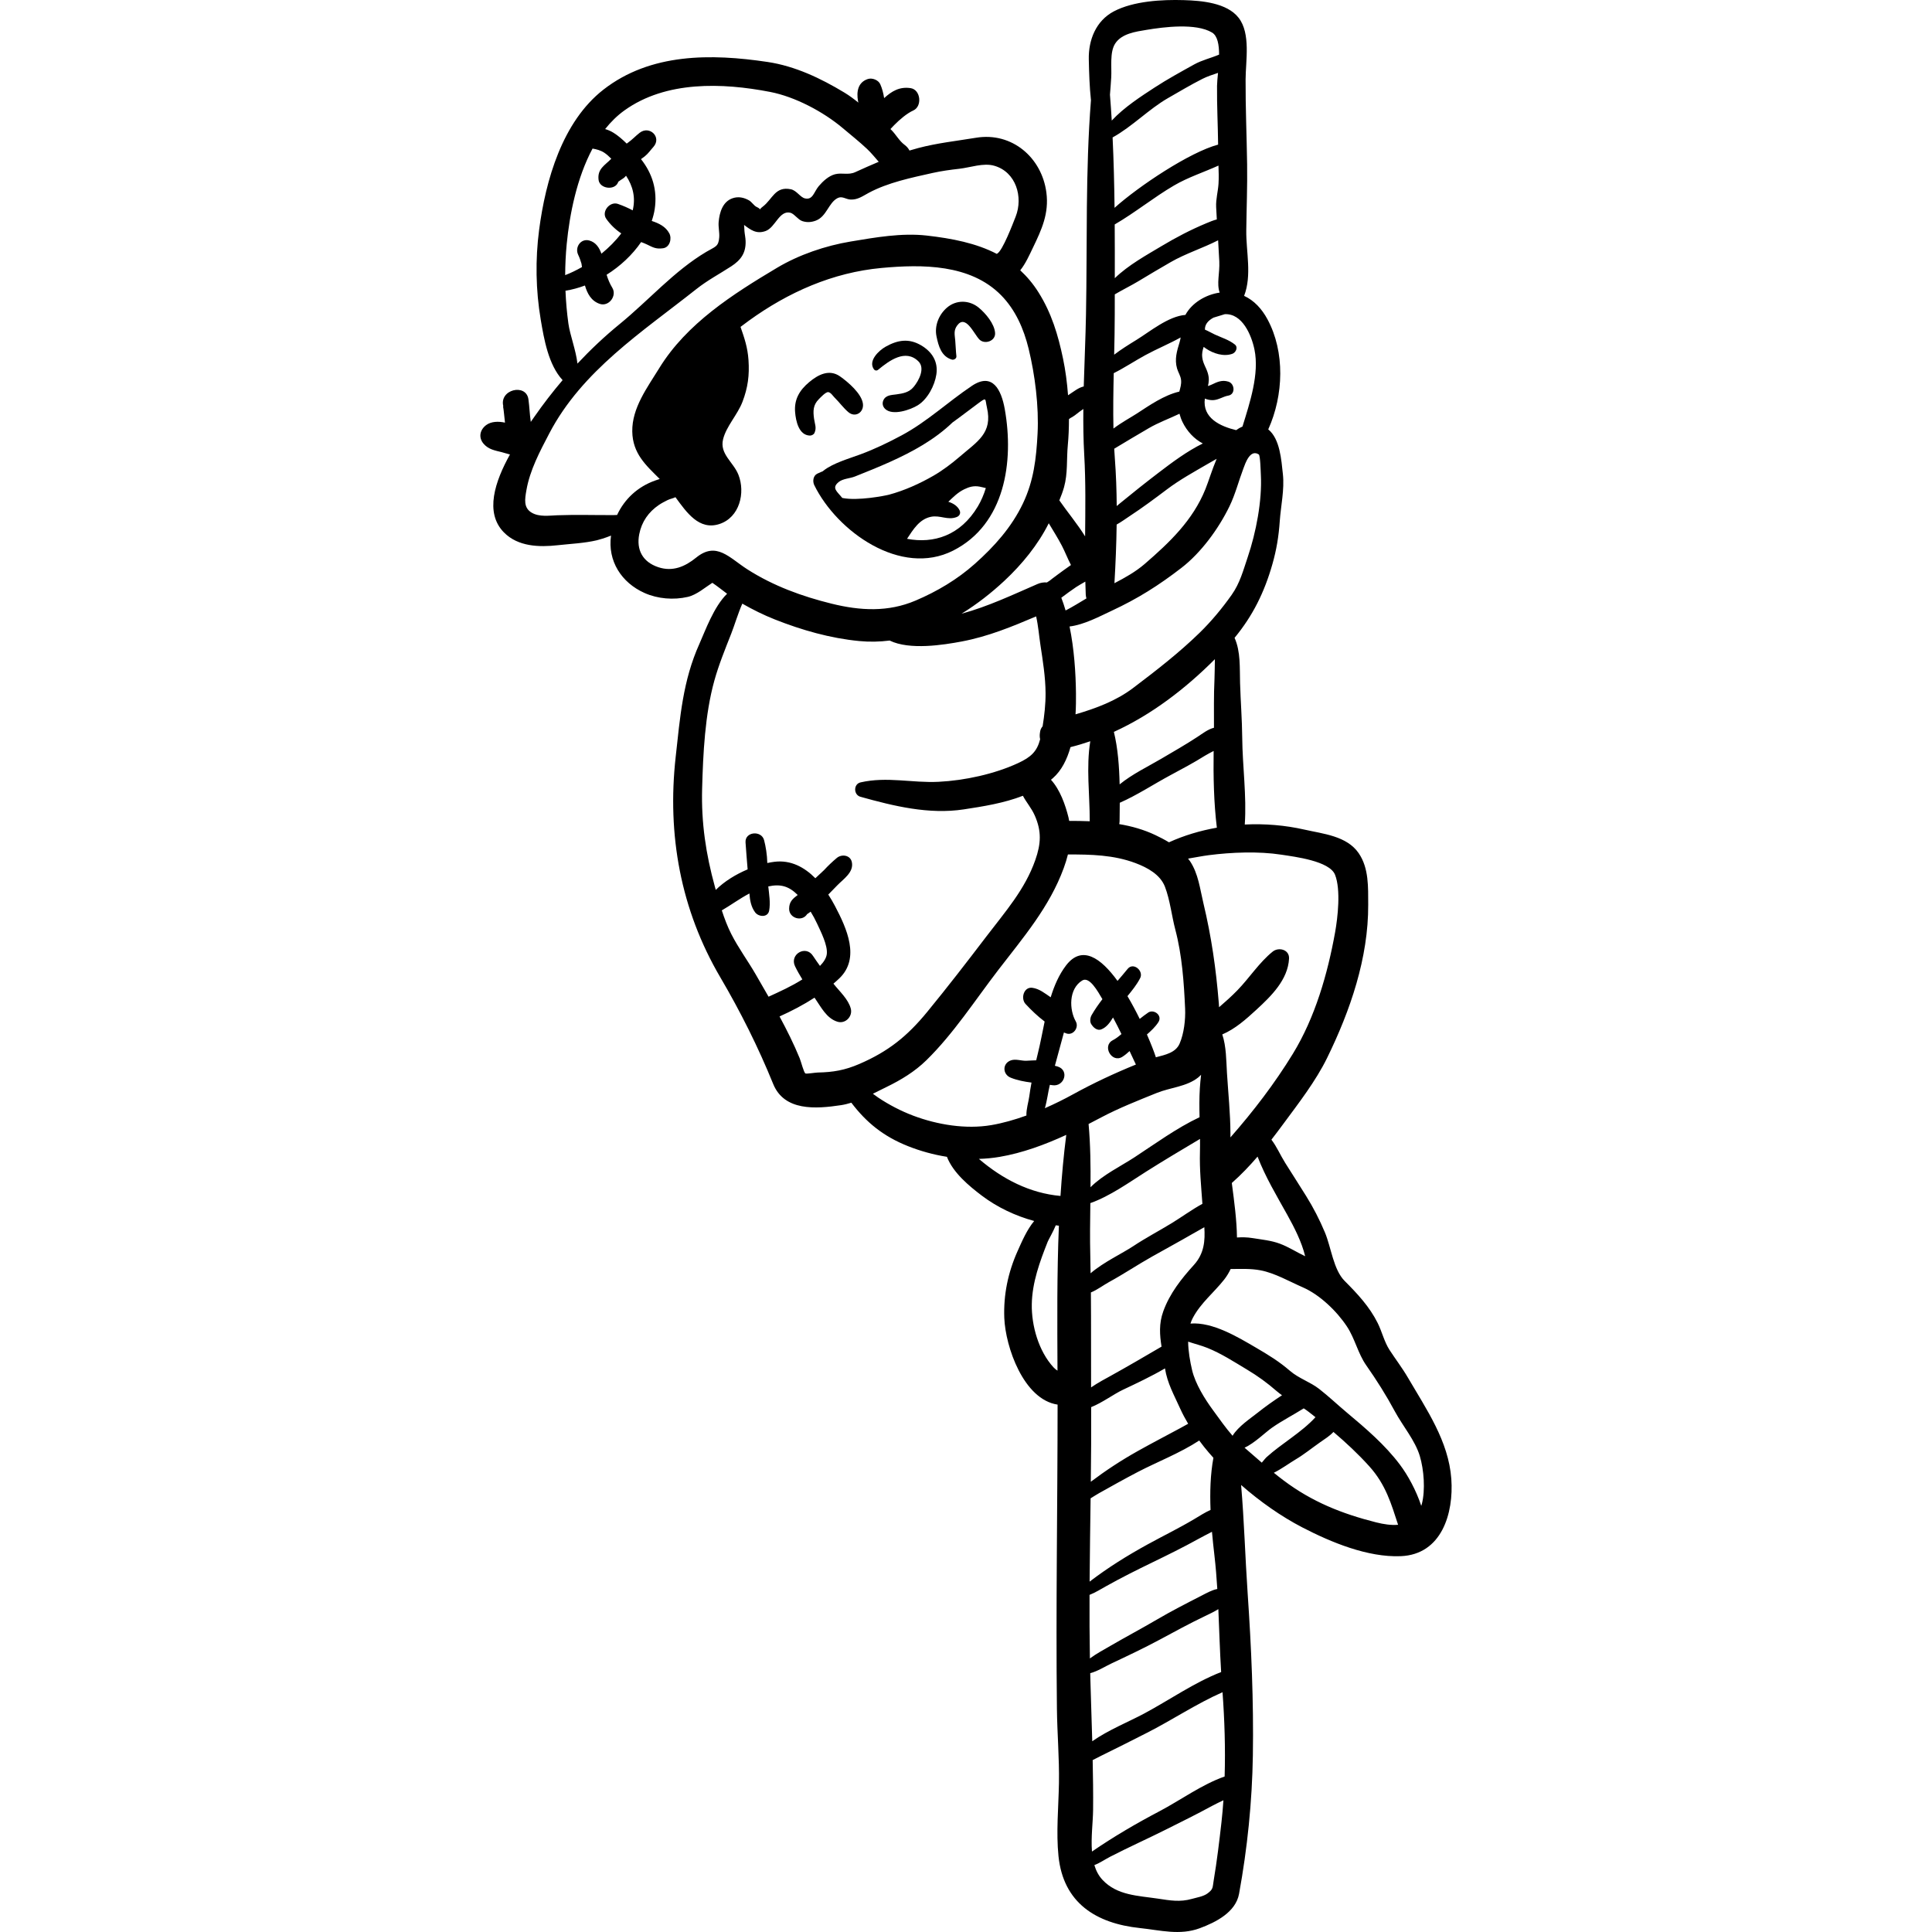 <?xml version="1.0" encoding="iso-8859-1"?>
<!-- Generator: Adobe Illustrator 19.0.0, SVG Export Plug-In . SVG Version: 6.00 Build 0)  -->
<svg version="1.1" id="Layer_1" xmlns="http://www.w3.org/2000/svg" xmlns:xlink="http://www.w3.org/1999/xlink" x="0px" y="0px"
	 viewBox="0 0 511.998 511.998" style="enable-background:new 0 0 511.998 511.998;" xml:space="preserve">
<g>
	<g>
		<path d="M384.612,391.918c-0.727-10.009-6.567-18.38-11.52-26.864c-1.491-2.554-3.258-4.844-4.847-7.294
			c-1.416-2.182-1.993-4.832-3.147-7.149c-2.158-4.333-5.363-7.752-8.744-11.141c-2.997-3.004-3.565-8.865-5.237-12.86
			c-1.409-3.364-3.051-6.558-4.98-9.657c-1.834-2.946-3.715-5.853-5.556-8.789c-1.299-2.073-2.202-4.26-3.645-6.142
			c1.054-1.355,2.084-2.725,3.095-4.095c4.059-5.495,8.658-11.422,11.663-17.562c6.155-12.574,10.959-26.523,10.892-40.631
			c-0.022-4.601,0.208-9.638-2.51-13.616c-3.141-4.598-9.43-5.136-14.409-6.269c-5.062-1.151-10.435-1.605-15.791-1.343
			c0.524-7.618-0.609-15.417-0.676-23.04c-0.042-4.818-0.433-9.67-0.572-14.493c-0.114-3.955,0.18-8.295-1.457-11.938
			c4.825-5.858,7.891-12.027,10.029-19.536c1.093-3.839,1.668-7.353,1.943-11.334c0.284-4.108,1.285-8.408,0.833-12.525
			c-0.409-3.727-0.758-9.324-3.878-11.847c4.096-9.078,4.458-20.527-0.198-29.164c-1.506-2.794-3.556-5.013-6.197-6.221
			c2.103-5.466,0.506-11.662,0.571-17.31c0.068-5.901,0.31-11.67,0.224-17.587c-0.108-7.489-0.438-14.997-0.404-22.482
			c0.022-4.898,1.401-12.141-1.848-16.314c-3.104-3.989-9.859-4.541-14.517-4.681c-5.794-0.174-13.35,0.237-18.567,2.988
			c-4.733,2.496-6.727,7.578-6.621,12.689c0.074,3.551,0.184,7.224,0.573,10.841c-1.481,18.835-0.965,37.936-1.315,56.765
			c-0.117,6.321-0.422,12.711-0.597,19.098c-1.404,0.322-2.5,1.252-3.861,2.137c-0.094,0.061-0.2,0.127-0.299,0.19
			c-0.251-3.339-0.687-6.638-1.323-9.683c-1.322-6.33-3.052-12.083-6.508-17.583c-1.438-2.289-3.067-4.203-4.839-5.841
			c1.432-1.771,2.457-4.116,3.342-5.947c2.36-4.884,4.309-9.137,3.587-14.665c-1.208-9.253-9.106-16.092-18.646-14.517
			c-5.088,0.84-10.274,1.399-15.276,2.717c-0.799,0.211-1.583,0.436-2.358,0.672c-0.284-0.556-0.707-1.074-1.304-1.511
			c-1.416-1.038-2.331-2.82-3.59-4.039c-0.049-0.048-0.104-0.091-0.154-0.138c0.339-0.357,0.666-0.71,0.985-1.037
			c1.424-1.457,3.413-3.151,5.074-3.891c2.411-1.073,1.99-5.516-0.717-5.922c-2.943-0.441-5.003,0.818-7.012,2.645
			c-0.193-1.282-0.514-2.538-1.033-3.699c-0.494-1.103-2.141-1.733-3.265-1.365c-2.668,0.873-3.059,3.371-2.624,5.831
			c0.025,0.145,0.072,0.284,0.103,0.428c-1.187-0.956-2.405-1.871-3.722-2.666c-6.281-3.792-13.074-7.02-20.351-8.109
			c-14.883-2.227-30.99-2.404-43.48,7.32c-10.921,8.502-15.34,24.028-17.061,37.188c-1.029,7.867-0.893,15.968,0.43,23.791
			c0.871,5.151,2.03,11.948,5.796,16.019c-2.639,3.099-5.129,6.327-7.454,9.665c-0.303,0.435-0.632,0.904-0.979,1.403
			c-0.292-1.98-0.347-4.006-0.624-5.991c-0.603-4.329-7.86-2.606-6.637,1.916l-0.096-0.128c0.25,1.451,0.338,2.934,0.52,4.398
			c-1.757-0.379-3.637-0.33-4.943,0.62c-1.716,1.249-2.164,3.339-0.694,5.015c1.301,1.484,2.981,1.74,4.782,2.193
			c0.746,0.188,1.462,0.445,2.174,0.613c-3.959,7.108-6.776,15.406-1.597,20.656c3.738,3.79,9.362,3.936,14.254,3.39
			c3.397-0.379,7.024-0.522,10.367-1.311c0.467-0.11,2.26-0.618,3.754-1.238c-0.928,6.694,2.732,12.474,8.904,15.217
			c3.496,1.554,7.703,1.89,11.444,1.026c2.398-0.554,4.668-2.576,6.507-3.731c1.332,0.899,2.607,1.923,3.907,2.897
			c-3.533,3.424-5.83,9.921-7.337,13.273c-4.416,9.819-5.123,19.478-6.292,29.998c-2.29,20.602,1.313,40.472,11.835,58.385
			c5.331,9.076,10.059,18.528,14.004,28.245c2.942,7.248,11.297,6.643,17.996,5.627c0.911-0.138,1.818-0.37,2.721-0.649
			c3.933,5.189,8.454,8.909,15.014,11.513c3.28,1.303,6.767,2.265,10.32,2.827c1.621,4.219,5.895,7.755,9.214,10.268
			c4.093,3.098,8.892,5.377,13.905,6.738c-1.948,2.35-3.256,5.43-4.421,8.034c-2.504,5.6-3.74,11.529-3.498,17.662
			c0.301,7.64,5.107,21.622,14.123,22.964c-0.003,26.889-0.481,53.669-0.178,80.561c0.074,6.578,0.654,13.128,0.54,19.71
			c-0.11,6.367-0.774,13.06-0.122,19.387c1.279,12.415,9.952,17.827,21.565,19.059c5.445,0.578,10.591,2.008,15.884,0.043
			c4.243-1.575,9.509-4.229,10.402-9.112c2.208-12.072,3.466-24.41,3.659-36.688c0.225-14.303-0.406-28.741-1.384-42.995
			c-0.652-9.515-0.912-19.137-1.731-28.665c5.021,4.402,10.586,8.318,16.233,11.246c7.599,3.939,17.311,7.974,26.075,7.618
			C382.081,411.964,385.273,401.005,384.612,391.918z M341.125,321.91c1.879,3.376,3.832,7.195,4.758,11.002
			c-2.259-1.06-4.365-2.453-6.708-3.324c-2.35-0.873-4.764-1.077-7.209-1.479c-1.514-0.248-2.842-0.245-4.158-0.165
			c-0.06-4.625-0.723-9.528-1.326-14.119c-0.015-0.114-0.024-0.227-0.038-0.341c0.036-0.03,0.073-0.048,0.108-0.079
			c2.394-2.117,4.612-4.451,6.714-6.893C335.323,311.887,338.336,316.897,341.125,321.91z M339.58,226.499
			c3.573,0.551,12.767,1.654,14.22,5.325c1.56,3.94,0.718,11.334,0.004,15.302c-1.972,10.959-5.301,22.524-11.168,32.113
			c-4.789,7.827-10.467,15.257-16.562,22.184c0.001-0.333,0.003-0.665,0.002-0.999c-0.013-5.34-0.589-10.731-0.92-16.076
			c-0.201-3.243-0.161-7.006-1.242-10.213c3.408-1.447,6.304-4.028,9.052-6.558c3.919-3.608,8.346-7.924,8.643-13.536
			c0.127-2.407-2.747-3.138-4.346-1.848c-3.541,2.855-6.162,6.97-9.343,10.243c-1.556,1.601-3.194,3.059-4.854,4.489
			c-0.018-0.358-0.039-0.709-0.066-1.044c-0.743-9.156-1.953-17.613-4.091-26.549c-0.912-3.812-1.327-7.789-3.554-11.128
			c-0.154-0.231-0.333-0.445-0.502-0.665c1.839-0.294,3.674-0.678,5.468-0.909C326.378,225.851,333.538,225.566,339.58,226.499z
			 M320.808,400.143c-1.479,0.664-2.878,1.569-4.32,2.43c-3.989,2.381-8.201,4.423-12.272,6.659
			c-5.627,3.091-10.579,6.192-15.458,9.911c0.053-7.358,0.165-14.714,0.261-22.072c0.748-0.454,1.486-0.945,2.248-1.372
			c3.407-1.908,6.808-3.817,10.272-5.62c5.103-2.656,11.248-5.031,16.266-8.33c0.843,1.149,1.708,2.247,2.569,3.239
			c0.389,0.449,0.787,0.896,1.191,1.341C320.75,390.772,320.618,395.474,320.808,400.143z M318.649,319.027
			c-2.775,1.506-5.468,3.489-8.125,5.114c-3.391,2.074-6.894,3.905-10.206,6.102c-2.933,1.946-7.875,4.236-11.303,7.188
			c-0.026-1.569-0.038-3.138-0.078-4.705c-0.117-4.613-0.047-9.251,0.014-13.892c5.195-1.832,10.317-5.517,14.801-8.352
			c4.707-2.977,9.484-5.817,14.265-8.658c0.012,1.142,0.013,2.285-0.018,3.431C317.866,309.979,318.321,314.366,318.649,319.027z
			 M312.597,378.565c-3.671,1.98-7.358,3.894-10.999,5.933c-4.536,2.539-8.574,5.207-12.523,8.178
			c0.077-6.587,0.128-13.177,0.091-19.77c2.979-1.19,5.981-3.453,8.403-4.597c3.688-1.743,7.556-3.561,11.16-5.67
			c0.639,3.979,2.372,6.972,4.042,10.681c0.587,1.305,1.308,2.653,2.1,3.992C314.156,377.694,313.418,378.121,312.597,378.565z
			 M308.279,347.513c-1.189,3.281-0.943,6.265-0.459,9.354c-4.475,2.611-8.933,5.229-13.477,7.745
			c-1.358,0.752-3.358,1.796-5.195,3.062c-0.031-8.392,0.023-16.782-0.051-25.163c1.694-0.686,3.319-1.942,4.805-2.753
			c3.862-2.108,7.514-4.559,11.34-6.714c3.658-2.061,7.337-4.053,10.975-6.16c1.018-0.589,2.016-1.109,2.944-1.666
			c0.229,3.581-0.028,6.977-2.752,9.987C313.062,338.902,310.006,342.747,308.279,347.513z M321.712,192.859
			c-1.596,0.407-2.985,1.506-4.342,2.398c-3.17,2.084-6.436,3.935-9.697,5.86c-3.348,1.976-7.645,4.031-10.961,6.75
			c-0.106-4.761-0.466-9.601-1.525-13.91c9.996-4.56,18.954-11.434,26.768-19.269c-0.052,1.808-0.025,3.614-0.106,5.279
			C321.639,184.283,321.725,188.566,321.712,192.859z M296.704,217.54c0.018-1.542,0.038-3.156,0.046-4.799
			c4.625-2.03,8.982-4.927,13.398-7.296c3.1-1.663,6.171-3.293,9.157-5.165c0.671-0.421,1.495-0.831,2.32-1.264
			c-0.095,6.687,0.042,13.749,0.854,20.326c-4.412,0.78-8.708,2.063-12.693,3.876c-1.186-0.718-2.416-1.352-3.616-1.92
			c-3.072-1.455-6.283-2.35-9.562-2.901C296.665,218.128,296.7,217.844,296.704,217.54z M332.443,92.625
			c1.334,6.459-1.22,14.075-3.172,20.411c-0.596,0.248-1.154,0.57-1.677,0.957c-4.283-1.028-8.986-3.231-8.299-8.364
			c0.681,0.285,1.426,0.429,2.132,0.414c1.48-0.033,2.671-0.962,4.081-1.203c1.961-0.335,1.716-3.17,0.035-3.697
			c-1.669-0.522-2.917,0.046-4.413,0.768c-0.325,0.157-0.669,0.275-1.016,0.386c0.259-1.046,0.37-2.062-0.034-3.421
			c-0.455-1.535-1.269-2.507-1.468-4.154c-0.142-1.172,0.105-1.945,0.374-2.797c0.215,0.167,0.422,0.318,0.609,0.444
			c1.95,1.321,4.653,2.198,6.969,1.398c0.93-0.321,1.63-1.719,0.678-2.474c-1.566-1.242-3.459-1.797-5.256-2.622
			c-0.832-0.382-1.746-0.927-2.666-1.314c-0.045-1.271,0.698-2.332,2.258-3.177c0.997-0.305,1.994-0.61,2.99-0.915
			C329.221,83.01,331.657,88.816,332.443,92.625z M322.812,38.325c-7.496,1.983-21.044,11.012-27.445,16.752
			c-0.075-6.223-0.223-12.444-0.518-18.654c5.161-2.838,9.656-7.55,14.673-10.419c2.997-1.714,6.037-3.538,9.119-5.097
			c1.327-0.671,2.74-1.12,4.144-1.59c-0.128,1.365-0.252,2.585-0.26,3.456C322.477,27.959,322.753,33.137,322.812,38.325z
			 M322.29,54.853c0.051,1.097,0.113,2.195,0.178,3.294c-0.932,0.237-1.854,0.628-2.791,1.018c-4.1,1.708-8.063,3.776-11.868,6.058
			c-3.916,2.348-8.793,5.011-12.378,8.501c0.008-4.745,0.01-9.494-0.023-14.245c5.406-3.137,10.325-7.167,15.726-10.328
			c3.699-2.165,7.87-3.507,11.773-5.272c0.057,1.602,0.109,3.205,0.012,4.79C322.791,50.768,322.192,52.744,322.29,54.853z
			 M295.15,98.893c2.868-1.442,5.625-3.279,8.372-4.777c2.993-1.632,6.32-2.992,9.359-4.687c-0.065,0.413-0.145,0.825-0.27,1.234
			c-0.715,2.344-1.393,4.528-0.678,7.003c0.31,1.074,0.963,1.925,1.067,3.083c0.102,1.133-0.208,2.003-0.465,3.026
			c-4.039,0.929-7.949,3.662-11.239,5.803c-1.552,1.01-4.077,2.363-6.221,3.992C294.965,108.698,295.041,103.792,295.15,98.893z
			 M304.456,113.463c2.537-1.482,5.441-2.531,8.12-3.817c0.199,0.762,0.463,1.507,0.808,2.213c1.178,2.41,3.047,4.45,5.37,5.667
			c-4.15,2.028-8.193,5.056-11.541,7.61c-3.512,2.679-7.011,5.454-10.423,8.259c-0.292,0.24-0.574,0.476-0.849,0.711
			c-0.031-4.221-0.18-8.423-0.493-12.562c-0.066-0.875-0.121-1.752-0.17-2.63C298.322,117.071,301.391,115.253,304.456,113.463z
			 M295.923,139.009c1.184-0.646,2.294-1.478,3.433-2.224c3.422-2.242,6.673-4.664,9.934-7.124c3.34-2.52,7.084-4.576,10.684-6.67
			c0.828-0.481,1.657-0.923,2.449-1.398c-1.229,2.914-2.128,5.928-2.981,8.042c-3.346,8.291-9.502,14.124-16.087,19.817
			c-2.383,2.06-5.183,3.624-8.019,5.103C295.637,149.424,295.856,144.215,295.923,139.009z M323.227,77.541
			c-3.643,0.523-7.333,2.673-9.084,5.913c-4.502,0.338-9.451,4.453-12.942,6.602c-2.098,1.291-4.098,2.53-5.938,3.938
			c0.082-3.55,0.155-7.09,0.156-10.602c0.001-1.791,0.005-3.587,0.008-5.38c2.088-1.238,4.453-2.393,6.278-3.502
			c2.82-1.714,5.668-3.384,8.533-5.042c3.907-2.261,8.525-3.712,12.574-5.789c0.117,1.867,0.229,3.734,0.314,5.595
			C323.269,72.45,322.373,75.144,323.227,77.541z M294.483,20.546c0.172-2.659-0.449-6.67,1.043-8.989
			c1.725-2.68,5.467-3.167,8.317-3.643c4.561-0.762,13.082-1.856,17.36,0.709c1.468,0.88,1.864,3.234,1.868,5.849
			c-2.177,0.934-4.51,1.44-6.616,2.612c-3.507,1.951-7.135,3.931-10.494,6.124c-3.48,2.271-8.068,5.217-11.337,8.747
			c-0.136-2.288-0.29-4.574-0.474-6.857C294.282,23.592,294.383,22.077,294.483,20.546z M294.603,161.86
			c6.935-3.226,12.462-6.718,18.485-11.368c5.222-4.031,9.832-10.357,12.714-16.271c1.574-3.231,2.445-6.729,3.711-10.076
			c0.487-1.289,1.767-5.232,4.078-3.71c0.4,0.264,0.498,4.486,0.545,5.355c0.372,6.895-1.284,15.365-3.474,21.842
			c-1.199,3.546-2.059,6.896-4.256,10.005c-2.536,3.589-5.368,7-8.513,10.069c-5.476,5.343-11.566,10.046-17.635,14.64
			c-4.468,3.383-9.837,5.383-15.231,6.959c0.115-1.971,0.134-3.87,0.115-5.569c-0.059-5.413-0.48-11.779-1.7-17.711
			C287.328,165.559,291.434,163.334,294.603,161.86z M288.789,217.465c0,0.062,0.015,0.114,0.017,0.174
			c-1.822-0.074-3.646-0.095-5.463-0.095c-0.06-0.309-0.107-0.617-0.185-0.929c-0.822-3.301-2.228-7.332-4.648-9.978
			c0.166-0.137,0.338-0.265,0.5-0.407c2.319-2.033,3.769-4.982,4.681-8.233c1.778-0.441,3.524-0.971,5.246-1.56
			C287.806,203.261,288.807,210.723,288.789,217.465z M287.915,158.586c-1.802,1.081-3.658,2.232-5.521,3.197
			c-0.338-1.163-0.717-2.289-1.135-3.376c1.286-0.978,2.612-1.941,3.947-2.844c0.641-0.433,1.525-0.901,2.416-1.434
			c0.03,1.142,0.058,2.284,0.111,3.426C287.75,157.931,287.821,158.268,287.915,158.586z M281.978,129.117
			c1.028-3.677,0.647-7.434,1.004-11.184c0.208-2.186,0.299-4.5,0.3-6.854c0.114-0.088,0.225-0.179,0.341-0.265
			c0.859-0.425,1.65-1.06,2.442-1.696c0.344-0.24,0.687-0.486,1.031-0.736c-0.04,4.07,0.004,8.13,0.235,12.159
			c0.413,7.191,0.293,14.396,0.231,21.603c-2.08-3.348-4.699-6.468-6.828-9.543C281.208,131.454,281.648,130.297,281.978,129.117z
			 M277.931,138.67c1.181,1.976,2.42,3.925,3.486,5.97c0.804,1.543,1.517,3.405,2.399,5.094c-0.679,0.483-1.35,0.968-1.998,1.419
			c-1.026,0.714-1.999,1.5-3.014,2.229c-0.168,0.12-0.352,0.274-0.545,0.439c-0.267,0.182-0.536,0.358-0.807,0.531
			c-0.839-0.07-1.713,0.075-2.462,0.4c-6.745,2.926-13.099,5.958-20.165,7.883c4.103-2.53,7.931-5.529,11.377-8.748
			C270.844,149.551,275.08,144.379,277.931,138.67z M165.511,29.239c10.976-7.858,25.91-7.33,38.582-4.878
			c6.615,1.28,14.09,5.249,19.239,9.586c2.133,1.796,4.402,3.601,6.431,5.508c1.144,1.075,2.098,2.273,3.108,3.422
			c-2.078,0.868-4.141,1.795-6.247,2.752c-1.83,0.831-3.482,0.073-5.332,0.547c-1.677,0.429-3.22,1.858-4.306,3.14
			c-1.315,1.553-1.553,3.753-3.681,3.256c-1.247-0.292-2.187-2.102-3.726-2.417c-4.194-0.858-4.86,2.664-7.438,4.602
			c-0.607,0.457-0.709,0.694-0.721,0.764c-0.015-0.078-0.145-0.336-0.959-0.708c-0.596-0.271-1.276-1.324-1.954-1.709
			c-1.35-0.767-2.821-1.087-4.327-0.582c-2.666,0.893-3.505,3.769-3.729,6.288c-0.121,1.369,0.249,2.735,0.154,4.065
			c-0.182,2.549-1.036,2.443-3.455,3.882c-8.545,5.084-15.262,12.86-22.932,19.12c-3.96,3.232-7.686,6.747-11.187,10.476
			c-0.411-3.606-1.972-7.523-2.402-10.618c-0.398-2.864-0.65-5.774-0.77-8.694c1.721-0.267,3.454-0.742,5.16-1.379
			c0.612,2.128,1.666,4.103,3.917,4.867c2.41,0.817,4.624-2.128,3.335-4.254c-0.691-1.139-1.152-2.275-1.512-3.462
			c3.61-2.269,6.825-5.258,9.145-8.66c0.504,0.182,1.003,0.374,1.484,0.606c1.67,0.804,2.434,1.294,4.333,1.031
			c1.803-0.25,2.383-2.578,1.651-3.951c-0.967-1.812-2.769-2.669-4.65-3.285c0.347-1.039,0.63-2.092,0.788-3.162
			c0.744-5.025-0.635-9.419-3.636-13.22c0.336-0.242,0.671-0.483,0.988-0.735c0.958-0.762,1.499-1.625,2.308-2.512
			c2.268-2.569-1.032-5.766-3.66-3.729c-1.078,0.835-1.957,1.816-3.09,2.611c-0.116,0.081-0.221,0.164-0.334,0.246
			c-1.107-1.089-2.284-2.117-3.501-2.871c-0.763-0.472-1.492-0.77-2.215-0.977C161.873,32.307,163.577,30.624,165.511,29.239z
			 M150.183,64.687c0.763-7.91,2.678-17.53,6.848-25.311c1.054,0.186,2.092,0.436,3.081,1.074c0.654,0.422,1.286,1.008,1.889,1.618
			c-1.67,1.736-3.757,2.662-3.37,5.626c0.302,2.309,4.188,2.849,5.129,0.72c0.082-0.186,0.087-0.242,0.082-0.258
			c0.021,0.001,0.094-0.028,0.311-0.204c0.441-0.357,0.946-0.581,1.373-0.97c0.141-0.128,0.258-0.275,0.382-0.416
			c1.794,2.715,2.591,5.746,1.767,9.182c-1.228-0.653-2.498-1.214-3.915-1.709c-2.132-0.745-4.452,2.021-3.096,3.949
			c1.056,1.503,2.427,2.835,3.98,3.865c-1.432,1.916-3.252,3.738-5.261,5.378c-0.561-1.594-1.472-3.009-3.186-3.489
			c-2.293-0.641-3.93,1.796-2.969,3.787c0.364,0.755,0.627,1.54,0.867,2.331c0.056,0.3,0.099,0.605,0.137,0.913
			c-1.479,0.844-2.98,1.575-4.454,2.139C149.79,70.156,149.921,67.404,150.183,64.687z M163.535,136.472
			c-0.286,0.015-0.581,0.03-0.899,0.032c-4.985,0.024-9.949-0.141-14.937,0.045c-2.17,0.081-4.766,0.491-6.772-0.671
			c-2.269-1.314-1.819-3.658-1.428-5.946c0.912-5.327,3.58-10.313,6.065-15.07c8.684-16.626,24.643-26.901,38.934-38.219
			c3.005-2.379,6.103-3.992,9.287-6.064c2.575-1.676,3.912-3.56,3.807-6.726c-0.029-0.881-0.238-1.771-0.31-2.653
			c-0.036-0.443-0.027-1.08-0.098-1.591c1.739,1.303,3.275,2.515,5.74,1.604c2.559-0.946,3.582-5.518,6.507-4.84
			c1.021,0.237,2.021,1.837,3.171,2.217c1.235,0.408,2.4,0.324,3.589-0.119c2.881-1.074,3.359-4.725,5.773-5.973
			c1.21-0.626,2.134,0.309,3.404,0.383c1.914,0.112,3.27-0.925,4.868-1.781c5.114-2.738,11.269-4.001,16.93-5.267
			c2.351-0.526,4.695-0.838,7.082-1.109c2.92-0.332,6.341-1.615,9.202-0.808c5.83,1.643,7.738,8.323,5.709,13.488
			c-0.792,2.017-3.451,9-4.874,9.796c-0.045,0.025-0.077,0.057-0.12,0.083c-5.495-2.853-11.856-4.091-18.552-4.854
			c-6.644-0.757-13.637,0.486-20.196,1.58c-6.662,1.111-13.694,3.497-19.513,6.971c-11.655,6.959-23.92,14.723-31.218,26.616
			c-3.113,5.073-7.222,10.496-7.129,16.741c0.087,5.88,3.654,8.992,7.277,12.598c-0.452,0.144-0.871,0.288-1.239,0.419
			C168.963,129.006,165.502,132.261,163.535,136.472z M184.486,147.775c-2.931,2.377-6.196,3.814-10.04,2.534
			c-4.192-1.396-5.841-4.657-5.043-8.734c0.647-3.305,2.462-5.897,5.225-7.766c0.701-0.474,1.496-0.887,2.259-1.267
			c0.706-0.352,1.588-0.488,2.11-0.784c2.963,4.043,6.264,8.866,11.647,7.115c5.358-1.742,6.937-8.286,5.041-13.068
			c-1.335-3.368-5.004-5.473-4.066-9.37c0.826-3.434,3.828-6.502,5.142-9.939c1.447-3.783,1.869-7.054,1.598-11.073
			c-0.231-3.421-1.116-5.905-2.113-8.793c0.729-0.557,1.462-1.104,2.2-1.638c10.448-7.553,22.237-12.787,35.172-13.979
			c10.771-0.993,23.518-1.036,31.661,7.203c3.835,3.881,6.039,8.966,7.315,14.197c1.695,6.948,2.742,15.31,2.372,22.489
			c-0.34,6.593-1.013,12.501-3.878,18.518c-2.99,6.28-7.582,11.412-12.747,16.004c-4.659,4.143-9.975,7.298-15.712,9.739
			c-7.266,3.091-14.638,2.692-22.215,0.825c-7.868-1.939-15.492-4.716-22.339-9.097
			C193.224,147.786,189.869,143.409,184.486,147.775z M203.676,264.137c-1.133-1.988-2.276-3.958-3.398-5.902
			c-2.079-3.6-4.609-7.016-6.486-10.719c-0.996-1.965-1.801-4.093-2.504-6.256c2.478-1.447,4.781-3.152,7.315-4.481
			c0.132,1.766,0.41,3.487,1.499,4.984c0.906,1.244,3.388,1.465,3.734-0.452c0.373-2.062-0.011-4.278-0.234-6.4
			c3.223-0.699,5.423-0.101,7.798,2.265c-1.347,1.015-2.254,1.791-2.274,3.642c-0.027,2.521,3.433,3.564,4.772,1.435
			c0.055-0.038,0.094-0.064,0.166-0.115c0.267-0.162,0.515-0.352,0.763-0.543c0.633,1.028,1.213,2.091,1.725,3.203
			c0.927,2.012,2.83,5.686,2.559,8.028c-0.126,1.087-0.852,2.165-1.809,3.152c-0.626-0.866-1.242-1.739-1.833-2.632
			c-1.893-3.018-6.307-0.449-4.774,2.731c0.58,1.204,1.242,2.348,1.934,3.473c-0.042,0.027-0.088,0.056-0.129,0.082
			C209.716,261.388,206.69,262.759,203.676,264.137z M227.721,281.966c-3.812,1.645-6.912,2.185-11.007,2.263
			c-0.661,0.013-2.97,0.398-3.259,0.252c-0.446-0.226-1.136-3.073-1.534-4.043c-1.531-3.737-3.372-7.432-5.334-11.069
			c3.193-1.434,6.335-3.076,9.271-4.976c0.021,0.03,0.042,0.06,0.063,0.09c1.664,2.377,3.093,5.388,6.019,6.285
			c2.094,0.642,4.069-1.402,3.532-3.466c-0.65-2.499-2.996-4.583-4.574-6.585c-0.01-0.012-0.019-0.024-0.028-0.036
			c0.533-0.457,1.056-0.922,1.561-1.405c5.587-5.345,1.969-13.241-1.142-19.161c-0.533-1.016-1.132-2.042-1.784-3.046
			c0.786-0.803,1.571-1.607,2.352-2.416c1.648-1.708,4.467-3.487,3.89-6.193c-0.402-1.886-2.695-2.178-3.988-1.093
			c-1.169,0.981-2.318,2.073-3.401,3.241c-0.772,0.699-1.533,1.408-2.282,2.133c-2.897-2.929-6.507-4.896-10.852-4.357
			c-0.605,0.075-1.235,0.184-1.879,0.322c-0.05-2.215-0.419-4.429-0.854-6.069c-0.701-2.641-5.114-2.268-4.915,0.618
			c0.164,2.379,0.362,4.757,0.556,7.134c-3.11,1.312-6.16,3.162-8.444,5.444c-0.074-0.266-0.148-0.534-0.221-0.797
			c-2.404-8.706-3.641-17.001-3.396-26.031c0.252-9.313,0.746-19.637,3.232-28.604c1.183-4.268,2.87-8.38,4.488-12.496
			c0.87-2.213,1.769-5.288,2.93-7.936c2.787,1.592,5.631,3.006,8.636,4.195c7.13,2.824,14.691,4.979,22.34,5.717
			c2.726,0.263,5.422,0.203,8.071-0.132c5.304,2.592,14.278,1.158,19.105,0.247c7.037-1.329,13.286-3.921,19.714-6.646
			c0.569,2.49,0.769,5.144,1.137,7.571c0.637,4.203,1.334,8.477,1.363,12.738c0.021,2.929-0.31,5.896-0.781,8.807
			c-0.336,0.402-0.578,0.864-0.652,1.354l-0.066,0.434c-0.09,0.595-0.061,1.151,0.06,1.661c-0.847,3.24-2.397,4.715-5.868,6.323
			c-6.247,2.892-14.132,4.597-21.018,4.942c-7.074,0.354-13.658-1.457-20.701,0.154c-1.924,0.44-1.881,3.301-0.036,3.816
			c8.878,2.477,18.156,4.744,27.396,3.338c5.096-0.776,10.653-1.65,15.661-3.606c0.92,1.769,2.251,3.218,3.137,5.218
			c1.855,4.189,1.657,7.511,0.151,11.805c-2.747,7.835-8.006,13.747-12.925,20.206c-5.144,6.753-10.35,13.5-15.735,20.062
			C240.396,274.65,235.395,278.656,227.721,281.966z M242.065,295.681c-3.223-1.211-6.492-2.903-9.355-4.828
			c-0.477-0.32-0.934-0.658-1.387-0.999c1.239-0.608,2.456-1.232,3.638-1.805c3.841-1.865,7.47-4.07,10.535-7.071
			c7.216-7.065,12.937-15.962,19.072-23.944c6.591-8.576,13.545-16.646,17.328-26.974c0.443-1.21,0.816-2.412,1.113-3.614
			c6.072-0.023,12.136,0.105,17.938,2.293c3.136,1.183,6.537,3.028,7.777,6.262c1.36,3.547,1.777,7.689,2.752,11.38
			c1.777,6.731,2.283,13.98,2.59,20.929c0.126,2.862-0.293,6.576-1.459,9.261c-1.043,2.4-3.752,2.956-6.307,3.625
			c-0.014-0.057-0.017-0.111-0.036-0.169c-0.373-1.153-1.186-3.294-2.315-5.876c1.129-0.994,2.238-2.026,3.034-3.273
			c1.122-1.756-1.092-3.433-2.572-2.617c-0.002-0.003-0.004-0.006-0.005-0.009c-0.021,0.014-0.04,0.029-0.06,0.043
			c-0.053,0.032-0.103,0.07-0.153,0.109c-0.739,0.502-1.453,1.051-2.156,1.618c-0.973-1.984-2.068-4.054-3.249-6.037
			c1.206-1.482,2.418-2.958,3.303-4.658c1.16-1.969-1.721-4.458-3.256-2.562c-0.871,1.075-1.775,2.13-2.681,3.184
			c-4.375-6.045-9.431-9.663-13.682-4.046c-1.844,2.437-3.088,5.327-4.031,8.386c-1.545-1.047-2.973-2.242-4.847-2.51
			c-2.301-0.329-3.151,2.845-1.82,4.279c1.526,1.645,3.22,3.27,5.064,4.658c-0.606,2.886-1.126,5.753-1.78,8.381
			c-0.157,0.631-0.305,1.264-0.455,1.897c-0.82-0.002-1.674,0.084-2.625,0.117c-1.328,0.046-2.794-0.55-4.077-0.105
			c-2.31,0.802-2.242,3.716-0.043,4.596c1.77,0.708,3.624,1.049,5.499,1.293c-0.223,1.227-0.43,2.458-0.596,3.695
			c-0.19,1.422-0.815,3.346-0.753,5.038c-3.122,1.122-6.285,2.027-9.343,2.544C255.94,299.31,248.408,298.064,242.065,295.681z
			 M280.245,363.235c-0.374-0.244-0.728-0.52-1.04-0.859c-3.962-4.298-5.87-11.065-5.77-16.763c0.1-5.747,2.119-11.268,4.223-16.563
			c0.243-0.61,1.384-2.493,2.135-4.337c0.275,0.034,0.549,0.085,0.824,0.113C280.081,337.604,280.189,350.422,280.245,363.235z
			 M281.038,316.938c-8.119-0.725-15.36-4.479-21.52-9.733c-0.029-0.025-0.064-0.059-0.094-0.086
			c1.842-0.057,3.673-0.228,5.474-0.534c6.06-1.03,11.99-3.221,17.673-5.831C281.879,306.137,281.391,311.533,281.038,316.938z
			 M284.344,290.016c-2.324,1.28-4.84,2.53-7.442,3.669c0.603-2.056,0.856-4.326,1.281-6.018c0.015-0.058,0.031-0.116,0.046-0.175
			c0.205,0.031,0.411,0.057,0.615,0.091c3.199,0.533,4.661-3.95,1.417-4.956c-0.234-0.072-0.471-0.125-0.707-0.188
			c0.786-2.943,1.588-5.884,2.397-8.821c0.216,0.083,0.427,0.181,0.645,0.254c1.843,0.622,3.406-1.585,2.498-3.186
			c-1.749-3.084-1.922-8.609,1.694-10.841c1.928-1.19,4.166,2.92,5.362,4.948c-1.033,1.346-2.008,2.734-2.857,4.212
			c-0.405,0.706-0.548,1.824-0.024,2.525c0.074,0.099,0.147,0.197,0.221,0.296c0.507,0.678,1.427,1.335,2.342,0.979
			c1.398-0.544,2.325-1.807,3.129-3.162c0.781,1.449,1.515,2.917,2.236,4.392c-0.743,0.634-1.506,1.23-2.3,1.638
			c-2.902,1.491-0.259,6.145,2.518,4.402c0.684-0.429,1.321-0.96,1.934-1.533c0.555,1.188,1.111,2.38,1.673,3.574
			C295.321,284.433,289.691,287.072,284.344,290.016z M291.827,296.125c4.65-2.468,9.851-4.51,14.733-6.487
			c3.552-1.438,7.911-1.65,10.973-4.098c0.272-0.217,0.519-0.467,0.768-0.716c-0.136,1.193-0.255,2.388-0.331,3.588
			c-0.162,2.555-0.135,5.106-0.076,7.66c-6.084,2.874-11.678,6.98-17.268,10.639c-3.478,2.277-8.371,4.639-11.629,7.916
			c0.045-5.604-0.008-11.202-0.513-16.757C289.61,297.293,290.726,296.71,291.827,296.125z M288.738,422.656
			c1.53-0.598,2.99-1.514,4.369-2.285c4.023-2.251,8.101-4.291,12.258-6.307c4.067-1.973,8.191-4.001,12.149-6.196
			c1.189-0.66,2.434-1.282,3.669-1.929c0.187,2.118,0.414,4.202,0.648,6.224c0.344,2.971,0.583,5.95,0.766,8.932
			c-1.457,0.29-2.758,1.037-4.226,1.789c-4.033,2.065-7.934,4.062-11.863,6.363c-4.062,2.38-8.226,4.585-12.295,6.952
			c-1.639,0.954-3.642,2.016-5.38,3.303C288.733,433.885,288.715,428.27,288.738,422.656z M288.921,443.409
			c1.967-0.514,3.872-1.751,5.623-2.577c4.269-2.013,8.529-4.018,12.69-6.254c4.052-2.177,7.972-4.329,12.114-6.304
			c1.252-0.597,2.441-1.158,3.524-1.837c0.244,5.56,0.401,11.124,0.742,16.672c-7.054,2.738-13.757,7.434-20.34,10.962
			c-4.149,2.223-9.519,4.366-13.819,7.375c-0.152-5.454-0.345-10.908-0.497-16.376C288.943,444.516,288.934,443.963,288.921,443.409
			z M323.706,482.859c-0.584,5.141-1.198,10.319-2.057,15.421c-0.331,1.968-0.085,2.336-1.642,3.494
			c-1.099,0.817-2.826,1.075-4.117,1.442c-3.187,0.907-5.807,0.425-9.015-0.058c-5.229-0.787-10.814-0.829-14.692-4.966
			c-1.044-1.113-1.726-2.453-2.167-3.923c1.483-0.573,2.915-1.561,4.208-2.227c4.884-2.518,9.927-4.769,14.845-7.237
			c4.073-2.044,8.185-4.061,12.182-6.246c0.949-0.519,1.969-0.982,2.968-1.472C324.082,479.029,323.922,480.96,323.706,482.859z
			 M324.539,470.791c-5.979,2.081-11.789,6.324-17.225,9.184c-6.3,3.314-12.164,6.747-17.932,10.702
			c-0.297-3.759,0.268-7.84,0.299-11.072c0.042-4.396-0.02-8.78-0.114-13.163c0.703-0.357,1.402-0.733,2.113-1.079
			c4.093-1.993,8.153-4.063,12.214-6.119c6.658-3.37,13.198-7.763,20.086-10.789C324.518,455.726,324.767,463.318,324.539,470.791z
			 M326.642,380.494c-1.862-2.123-3.413-4.376-5.189-6.791c-2.16-2.935-4.69-6.988-5.543-10.635
			c-0.526-2.249-1.009-4.925-1.043-7.517c1.693,0.577,3.456,0.993,5.145,1.677c3.69,1.495,6.968,3.635,10.363,5.667
			c3.006,1.799,5.377,3.528,8.022,5.821c0.434,0.376,0.889,0.714,1.351,1.038c-2.218,1.448-4.379,2.97-6.535,4.688
			C331.43,375.863,328.12,378.032,326.642,380.494z M334.385,387.615c-1.52-1.309-3.026-2.636-4.563-3.957
			c2.666-1.228,5.423-4.009,7.275-5.307c2.65-1.858,5.635-3.376,8.4-5.119c0.469,0.305,0.933,0.621,1.379,0.969
			c0.579,0.452,1.157,0.91,1.735,1.368c-3.695,4.055-8.938,6.949-12.975,10.604C335.553,386.246,334.994,386.848,334.385,387.615z
			 M364.687,403.441c-9.082-2.295-16.963-5.433-24.527-11.116c-0.88-0.661-1.737-1.338-2.582-2.025c2.11-1.055,4.193-2.6,5.701-3.49
			c2.307-1.362,4.355-3.042,6.543-4.576c1.331-0.933,2.524-1.653,3.554-2.755c3.357,2.858,6.59,5.872,9.511,9.12
			c4.408,4.9,5.807,9.972,7.62,15.483C368.682,404.245,366.666,403.941,364.687,403.441z M376.803,398.567
			c-0.046,0.177-0.105,0.331-0.157,0.498c-1.355-4.134-3.591-8.173-5.649-10.908c-3.976-5.284-9.019-9.584-14.063-13.807
			c-2.458-2.057-4.839-4.319-7.352-6.278c-2.368-1.846-5.385-2.764-7.744-4.798c-2.895-2.495-5.728-4.227-9.04-6.158
			c-4.615-2.69-11.389-6.827-17.316-6.359c0.169-0.527,0.377-1.032,0.63-1.507c2.122-3.99,5.572-6.68,8.309-10.154
			c0.688-0.873,1.247-1.813,1.712-2.794c2.646-0.007,5.275-0.16,7.951,0.354c3.781,0.726,7.633,2.961,11.171,4.502
			c4.495,1.959,9.017,6.314,11.706,10.397c2.134,3.24,2.894,7.116,5.1,10.265c2.786,3.977,5.29,7.939,7.6,12.232
			c2.047,3.803,5.35,7.661,6.594,11.788C377.359,389.507,377.76,394.864,376.803,398.567z"/>
	</g>
</g>
<g>
	<g>
		<path d="M244.101,91.514c-3.239-1.905-6.207-1.432-9.402,0.363c-1.785,1.002-4.677,3.723-3.127,5.953
			c0.284,0.41,0.761,0.478,1.145,0.16c2.919-2.413,7.255-5.628,10.684-2.215c1.819,1.811,0.128,5.066-1.259,6.743
			c-1.211,1.464-2.785,1.751-4.59,1.997c-1.328,0.181-2.846,0.172-3.46,1.586c-0.344,0.793-0.168,1.64,0.471,2.258
			c1.964,1.901,6.737,0.241,8.663-0.961c2.594-1.619,4.478-5.201,4.921-8.175C248.658,95.796,246.97,93.202,244.101,91.514z"/>
	</g>
</g>
<g>
	<g>
		<path d="M228.685,106.998c-0.334-2.681-3.962-5.773-6.069-7.252c-2.871-2.014-5.831-0.452-8.216,1.555
			c-2.522,2.121-3.961,4.548-3.691,7.903c0.19,2.347,0.966,6.119,3.9,6.228c0.453,0.017,1.028-0.259,1.226-0.688
			c0.634-1.37,0.095-2.354-0.102-3.772c-0.283-2.045-0.28-3.651,1.275-5.2c0.46-0.458,1.822-1.938,2.495-1.854
			c0.674,0.084,1.239,1.025,1.671,1.449c1.241,1.22,2.327,2.732,3.629,3.842C226.661,110.793,228.971,109.288,228.685,106.998z"/>
	</g>
</g>
<g>
	<g>
		<path d="M259.393,81.546c-2.472-2.045-5.952-2.167-8.452-0.009c-2.154,1.859-3.336,4.814-2.763,7.593
			c0.54,2.628,1.303,5.349,4.078,6.164c0.526,0.154,1.271-0.277,1.198-0.895c-0.16-1.354-0.184-2.786-0.307-4.165
			c-0.138-1.554-0.47-2.666,0.529-4.005c2.23-2.989,4.408,2.217,5.842,3.71c1.394,1.451,4.326,0.469,4.19-1.689
			C263.555,85.821,261.213,83.052,259.393,81.546z"/>
	</g>
</g>
<g>
	<g>
		<path d="M266.272,108.417c-0.904-5.079-3.217-9.843-8.71-6.165c-6.334,4.241-11.841,9.486-18.602,13.113
			c-3.552,1.906-7.117,3.625-10.898,5.031c-3.011,1.119-7.326,2.336-9.841,4.343c-0.049,0.039-0.082,0.084-0.128,0.124
			c-0.487,0.212-0.978,0.418-1.461,0.64c-1.153,0.531-1.334,2.061-0.837,3.074c6.041,12.297,22.945,24.365,36.802,17.334
			C266.338,138.939,268.752,122.342,266.272,108.417z M259.14,134.203c-4.644,7.779-11.747,9.925-18.768,8.589
			c1.632-2.457,3.26-5.212,6.339-5.836c2.445-0.495,4.416,0.993,6.82,0.067c0.771-0.297,1.139-1.035,0.756-1.81
			c-0.554-1.123-1.662-1.835-2.976-2.243c1.307-1.223,2.47-2.453,4.224-3.306c1.349-0.656,2.54-0.977,4.028-0.708
			c0.595,0.108,1.138,0.271,1.691,0.387C260.728,131.057,260.04,132.696,259.14,134.203z M254.272,121.074
			c-2.056,1.776-4.534,3.634-6.894,4.994c-3.647,2.102-7.685,3.923-11.751,5.021c-1.018,0.275-8.326,1.718-12.415,0.87
			c-1.382-1.735-2.904-2.608-0.969-4.206c1.118-0.923,2.993-0.947,4.308-1.472c3.096-1.237,6.193-2.47,9.234-3.838
			c5.991-2.694,11.879-5.903,16.646-10.491c2.261-1.613,4.44-3.319,6.679-4.967c2.481-1.827,1.882-1.413,2.442,1.03
			C263.109,114.815,258.999,116.991,254.272,121.074z"/>
	</g>
</g>
<g>
</g>
<g>
</g>
<g>
</g>
<g>
</g>
<g>
</g>
<g>
</g>
<g>
</g>
<g>
</g>
<g>
</g>
<g>
</g>
<g>
</g>
<g>
</g>
<g>
</g>
<g>
</g>
<g>
</g>
</svg>

